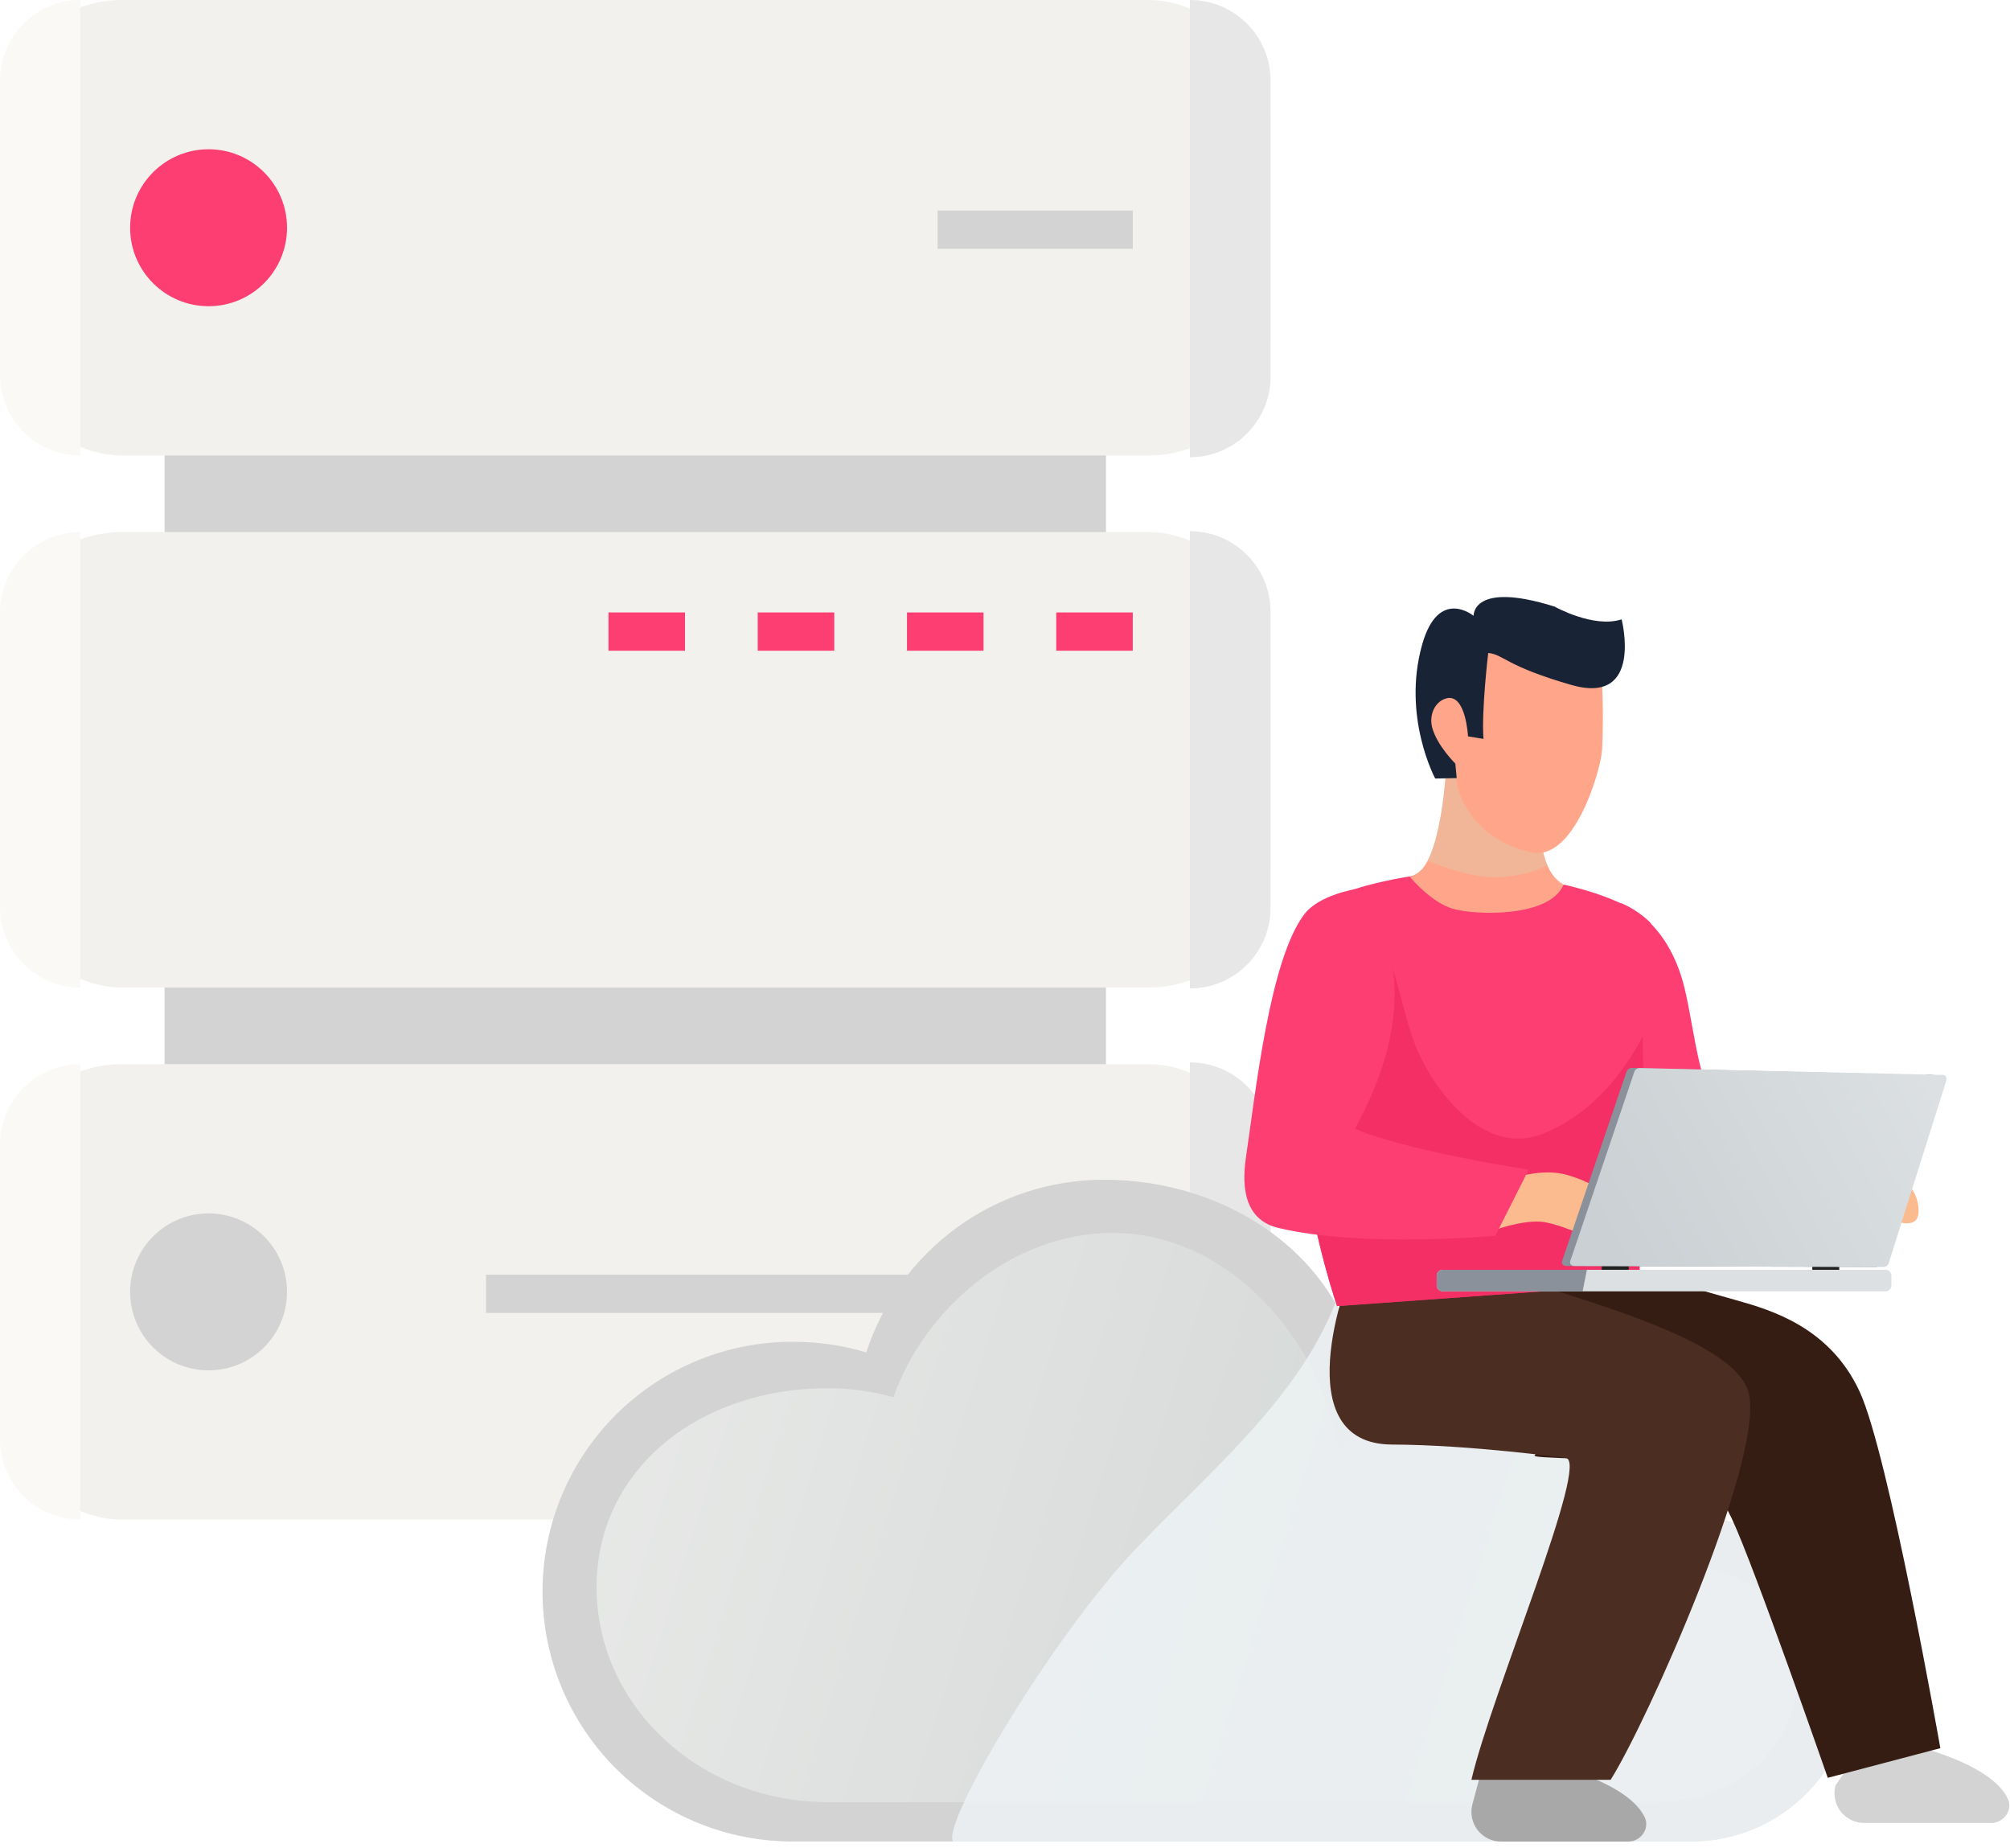 <svg width="247" height="227" viewBox="0 0 247 227" fill="none" xmlns="http://www.w3.org/2000/svg">
<rect x="20.222" y="35.272" width="115.687" height="127.915" fill="#D3D3D3"/>
<rect x="0" width="156.131" height="55.963" rx="15" fill="#F2F1ED"/>
<circle cx="25.63" cy="27.98" r="9.641" fill="#FD3E72"/>
<rect x="115.217" y="25.865" width="23.984" height="4.703" fill="#D3D3D3"/>
<rect y="130.737" width="156.131" height="55.963" rx="15" fill="#F2F1ED"/>
<circle cx="25.63" cy="158.718" r="9.641" fill="#D3D3D3"/>
<rect x="59.725" y="156.602" width="79.476" height="4.703" fill="#D3D3D3"/>
<rect y="65.368" width="156.131" height="55.963" rx="15" fill="#F2F1ED"/>
<rect x="129.796" y="75.244" width="9.405" height="4.703" fill="#FD3E72"/>
<rect x="111.455" y="75.244" width="9.405" height="4.703" fill="#FD3E72"/>
<rect x="93.114" y="75.244" width="9.405" height="4.703" fill="#FD3E72"/>
<rect x="74.773" y="75.244" width="9.405" height="4.703" fill="#FD3E72"/>
<path d="M0 9.876C0 4.422 4.422 0 9.876 0V55.963C4.422 55.963 0 51.541 0 46.087V9.876Z" fill="#FAF9F6"/>
<path d="M0 75.244C0 69.79 4.422 65.368 9.876 65.368V121.331C4.422 121.331 0 116.909 0 111.455V75.244Z" fill="#FAF9F6"/>
<path d="M0 140.612C0 135.158 4.422 130.736 9.876 130.736V186.699C4.422 186.699 0 182.277 0 176.823V140.612Z" fill="#FAF9F6"/>
<path d="M156.133 9.913C156.133 4.438 151.695 0 146.22 0V56.175C151.695 56.175 156.133 51.737 156.133 46.262V9.913Z" fill="#E7E7E7"/>
<path d="M156.133 75.175C156.133 69.7 151.695 65.262 146.22 65.262V121.437C151.695 121.437 156.133 116.998 156.133 111.523V75.175Z" fill="#E7E7E7"/>
<path d="M156.133 140.438C156.133 134.963 151.695 130.524 146.22 130.524V186.699C151.695 186.699 156.133 182.261 156.133 176.786V140.438Z" fill="#E7E7E7"/>
<path d="M97.669 164.859C100.645 164.861 103.604 165.297 106.455 166.152C108.457 159.987 112.36 154.614 117.604 150.803C122.848 146.992 129.163 144.939 135.646 144.938C151.334 144.938 165.134 154.741 167.305 169.288C170.477 165.885 175.434 164.245 181.818 164.245C184.716 164.226 187.584 164.84 190.22 166.045C192.856 167.249 195.197 169.015 197.08 171.219C198.962 173.423 200.341 176.011 201.119 178.803C201.897 181.595 202.055 184.523 201.583 187.383C204.324 186.48 207.228 186.182 210.094 186.511C212.961 186.84 215.722 187.788 218.186 189.288C220.651 190.789 222.76 192.807 224.368 195.202C225.977 197.598 227.046 200.314 227.501 203.163C227.957 206.013 227.789 208.927 227.008 211.705C226.227 214.482 224.852 217.057 222.978 219.252C221.104 221.446 218.777 223.207 216.156 224.414C213.535 225.62 210.683 226.243 207.797 226.24H97.669C93.613 226.28 89.588 225.516 85.829 223.991C82.069 222.467 78.649 220.212 75.766 217.358C72.884 214.504 70.595 211.106 69.033 207.362C67.472 203.618 66.668 199.601 66.668 195.545C66.668 191.488 67.472 187.471 69.033 183.727C70.595 179.983 72.884 176.585 75.766 173.731C78.649 170.877 82.069 168.622 85.829 167.098C89.588 165.573 93.613 164.809 97.669 164.849V164.859Z" fill="#D3D3D3"/>
<path d="M101.677 170.554C104.42 170.551 107.15 170.921 109.794 171.653C113.482 161.065 124.156 151.466 136.763 151.466C151.258 151.466 162.697 165.093 164.387 178.155C167.775 174.154 173.783 170.809 179.678 170.809C189.899 170.809 196.857 179.309 196.857 188.811C196.849 190.122 196.767 191.431 196.611 192.733C198.472 192.166 200.406 191.88 202.351 191.883C212.524 191.883 220.951 195.647 220.951 205.112C220.951 214.577 213.583 221.408 203.423 221.408H101.677C86.016 221.408 73.317 209.59 73.317 195.012C73.317 180.435 86.013 170.554 101.677 170.554Z" fill="url(#paint0_linear)"/>
<path style="mix-blend-mode:screen" opacity="0.55" d="M101.677 170.554C104.42 170.551 107.15 170.921 109.794 171.653C113.482 161.065 124.156 151.466 136.763 151.466C151.258 151.466 162.697 165.093 164.387 178.155C167.775 174.154 173.783 170.809 179.678 170.809C189.899 170.809 196.857 179.309 196.857 188.811C196.849 190.122 196.767 191.431 196.611 192.733C198.472 192.166 200.406 191.88 202.351 191.883C212.524 191.883 220.951 195.647 220.951 205.112C220.951 214.577 213.583 221.408 203.423 221.408H101.677C86.016 221.408 73.317 209.59 73.317 195.012C73.317 180.435 86.013 170.554 101.677 170.554Z" fill="url(#paint1_linear)"/>
<path style="mix-blend-mode:multiply" opacity="0.85" d="M207.797 186.385C205.686 186.387 203.588 186.725 201.583 187.387C202.055 184.527 201.897 181.599 201.119 178.807C200.341 176.015 198.963 173.426 197.08 171.222C195.198 169.019 192.856 167.253 190.22 166.048C187.584 164.844 184.717 164.23 181.818 164.249C175.443 164.249 170.489 165.894 167.308 169.276C166.817 166.047 165.721 162.939 164.078 160.117C159.406 172.035 148.259 181.148 139.537 190.328C129.356 201.047 115.653 223.972 117.122 226.261H207.797C213.084 226.261 218.154 224.161 221.893 220.423C225.631 216.685 227.731 211.614 227.731 206.328C227.731 201.041 225.631 195.971 221.893 192.232C218.154 188.494 213.084 186.394 207.797 186.394V186.385Z" fill="url(#paint2_linear)"/>
<path d="M182.219 216.885L180.941 221.663C180.796 222.203 180.777 222.77 180.886 223.319C180.995 223.868 181.229 224.385 181.569 224.829C181.91 225.273 182.349 225.632 182.851 225.879C183.353 226.126 183.906 226.254 184.466 226.253H200.087C201.635 226.253 202.78 224.644 202.106 223.251C201.259 221.499 198.8 219.247 192.343 217.246L182.219 216.885Z" fill="#A8A8A8"/>
<path d="M229.135 213.979L225.556 219.373C225.41 219.913 225.391 220.48 225.5 221.029C225.609 221.578 225.843 222.095 226.184 222.539C226.525 222.983 226.964 223.342 227.466 223.589C227.968 223.836 228.521 223.964 229.08 223.963H244.702C246.25 223.963 247.395 222.354 246.721 220.961C245.874 219.209 243.415 216.957 236.958 214.956L235.036 211.656L229.135 213.979Z" fill="#D3D3D3"/>
<path d="M207.272 180.76C209.983 181.598 211.577 183.947 212.822 186.591C215.584 192.465 224.606 218.42 224.606 218.42L238.44 214.777C238.44 214.777 232.101 178.702 228.528 170.985C224.885 163.092 217.709 160.967 213.401 159.753C194.826 154.441 196.159 154.975 177.459 154.465C177.35 154.58 177.231 154.68 177.122 154.799C177.122 154.799 164.136 173.256 185.728 177.478C192.449 178.793 184.86 178.853 191.693 179.13C198.87 179.421 203.277 179.546 207.272 180.76Z" fill="#351D14"/>
<path d="M180.816 218.663H197.925C202.427 211.52 216.573 179.731 214.949 171.386C213.778 165.366 198.678 160.8 183.536 156.262C175.407 153.834 169.32 154.641 162.784 154.462C162.675 154.577 166.776 154.677 166.667 154.796C165.192 157.41 158.064 177.424 171.054 177.475C180.816 177.512 192.361 179.127 192.361 179.127C195.576 179.13 183.245 208.196 180.816 218.663Z" fill="#4C2D22"/>
<path d="M229.101 142.511C226.994 141.904 224.566 142.417 223.142 142.815C223.537 144.557 223.986 146.287 224.308 148.048C224.923 147.955 225.547 147.929 226.169 147.972C229.38 148.261 235.561 152.274 235.755 149.025C235.959 145.547 232.547 143.476 229.101 142.511Z" fill="#FBBB8F"/>
<path d="M224.33 148.885C224.33 148.885 201.064 150.865 199.41 146.933C194.055 134.184 199.182 110.964 199.182 110.964C199.182 110.964 204.853 112.731 206.978 121.285C208.383 126.947 208.696 134.973 212.852 138.962C213.265 139.356 225.735 141.363 225.735 141.363L224.33 148.885Z" fill="#FD3E72"/>
<path d="M201.875 140.082C202.364 136.163 201.058 118.833 202.883 113.459C200.069 110.324 192.14 108.675 192.14 108.675C192.02 108.881 191.885 109.076 191.736 109.261C189.468 112.03 188.512 110.172 185.085 110.321C183.371 110.533 181.632 110.382 179.981 109.877C178.329 109.373 176.803 108.526 175.501 107.391C175.313 107.227 165.055 108.876 164.114 110.503C153.338 129.12 164.309 160.47 164.309 160.47L201.468 157.801C201.468 157.801 201.562 142.587 201.875 140.082Z" fill="#FD3E72"/>
<g style="mix-blend-mode:multiply" opacity="0.75">
<path d="M164.102 110.49C164.226 110.319 164.384 110.175 164.567 110.068C166.883 112.16 169.242 114.391 170.426 117.148C172.198 121.27 172.593 125.851 174.578 129.913C177.089 135.052 182.826 141.958 189.578 139.296C195.072 137.128 199.137 132.532 201.869 127.323C201.905 132.809 202.109 138.112 201.869 140.073C201.565 142.589 201.459 157.792 201.459 157.792L164.3 160.46C164.3 160.46 153.338 129.108 164.102 110.49Z" fill="#F02A60"/>
</g>
<path d="M192.133 108.675C188.633 106.75 189.201 99.695 189.07 96.562C187.517 98.194 185.427 99.213 183.184 99.431C181.345 99.589 179.329 90.609 177.72 89.908C178.057 93.087 177.274 104.847 174.411 107.096C174.062 107.371 173.669 107.584 173.249 107.728C174.587 109.273 176.491 110.991 178.409 111.607C181.138 112.488 190.512 112.761 192.133 108.675Z" fill="#FFA68A"/>
<g style="mix-blend-mode:multiply" opacity="0.55">
<path d="M189.149 100.722C189.231 102.628 189.453 104.668 190.142 106.268C188.964 106.954 187.206 107.534 184.571 107.755C181.584 108.01 177.398 106.62 175.446 105.721C175.446 105.697 175.465 105.67 175.477 105.645C176.084 104.461 176.545 102.81 176.897 100.995C177.526 98.007 177.831 94.961 177.808 91.909C177.808 91.867 177.808 91.818 177.808 91.775C178.907 93.375 179.092 94.744 180.34 96.569C180.361 96.635 180.376 96.702 180.4 96.769C181.466 99.805 184.228 100.81 187.191 100.779C187.868 100.773 188.512 100.758 189.149 100.722Z" fill="#E3C3A3"/>
</g>
<path d="M183.597 79.08C183.597 79.08 196.678 79.945 196.854 83.54C197.03 87.134 196.979 90.16 196.881 92.039C196.757 94.522 193.485 105.846 188.209 104.728C182.189 103.453 179.727 99.085 179.165 96.836C178.935 95.925 178.962 95.621 178.862 94.31C178.862 94.31 176.546 93.269 175.72 91.18C175.192 89.838 174.606 86.399 174.621 85.816C174.77 80.716 179.973 79.129 183.597 79.08Z" fill="#FFA68A"/>
<path d="M179.007 95.594L176.366 95.649C176.366 95.649 172.268 88.06 174.76 79.199C176.761 72.092 181.084 75.659 181.084 75.659C181.084 75.659 180.862 71.339 191.023 74.521C191.023 74.521 195.834 77.219 199.274 76.093C199.274 76.093 202.006 86.718 193.09 84.15C184.951 81.803 184.824 80.425 182.881 80.222C182.881 80.222 182.028 87.374 182.301 90.777L180.398 90.473C180.398 90.473 180.14 85.246 177.793 85.789C176.357 86.123 175.58 87.811 175.993 89.377C176.579 91.593 178.84 93.815 178.84 93.815L179.007 95.594Z" fill="#182335"/>
<path d="M182.264 151.617C182.264 151.617 186.566 149.857 189.407 150.1C192.804 150.403 199.343 154.653 199.546 151.214C199.765 147.571 196.155 145.367 192.51 144.335C189.85 143.579 186.675 144.487 185.446 144.86L182.264 151.617Z" fill="#FBBB8F"/>
<path d="M157.093 150.864C153.146 149.926 152.509 146.232 153.104 142.225C154.303 134.141 156.033 117.815 160.32 112.275C162.117 109.953 166.54 109.239 166.54 109.239C166.54 109.239 177.435 118.741 166.506 138.667C166.506 138.667 171.035 140.992 187.847 143.709L183.755 151.824C183.755 151.824 167.441 153.329 157.093 150.864Z" fill="#FD3E72"/>
<path d="M226.017 154.089H222.706V156.314H226.017V154.089Z" fill="#212121"/>
<path d="M200.145 154.089H196.833V156.314H200.145V154.089Z" fill="#212121"/>
<path d="M200.5 131.202L236.454 132.092C236.981 131.971 237.532 132.011 238.036 132.207C238.409 132.374 238.23 133.014 238.187 133.212L231.154 155.181C231.113 155.323 231.025 155.448 230.905 155.534C230.785 155.621 230.64 155.666 230.492 155.661L192.495 155.539C192.1 155.539 191.851 155.26 191.96 154.932L199.896 131.609C199.949 131.492 200.034 131.392 200.14 131.321C200.247 131.249 200.371 131.208 200.5 131.202Z" fill="#8B919A"/>
<path d="M202.607 131.977L238.503 133.127L231.655 153.563L195.036 154.079L202.607 131.977Z" fill="#212121"/>
<path d="M201.44 131.218L238.615 132.059C239.241 132.013 239.222 132.517 239.159 132.811L232.101 155.178C232.06 155.32 231.973 155.445 231.854 155.532C231.735 155.618 231.59 155.663 231.442 155.658L193.496 155.537C193.101 155.537 192.853 155.257 192.962 154.929L200.855 131.622C200.907 131.508 200.989 131.41 201.092 131.339C201.195 131.268 201.316 131.226 201.44 131.218Z" fill="url(#paint3_linear)"/>
<path d="M177.231 158.651H231.746C231.941 158.635 232.122 158.542 232.25 158.393C232.378 158.244 232.442 158.051 232.429 157.856V156.802C232.442 156.606 232.378 156.413 232.25 156.265C232.122 156.116 231.941 156.023 231.746 156.007H177.231C177.036 156.023 176.854 156.116 176.727 156.265C176.599 156.413 176.535 156.606 176.548 156.802V157.856C176.535 158.051 176.599 158.244 176.727 158.393C176.854 158.542 177.036 158.635 177.231 158.651Z" fill="url(#paint4_linear)"/>
<path d="M177.231 156.007H195.005L194.48 158.651H177.231C177.036 158.635 176.854 158.542 176.727 158.393C176.599 158.244 176.535 158.051 176.548 157.856V156.802C176.535 156.606 176.599 156.413 176.727 156.265C176.854 156.116 177.036 156.023 177.231 156.007Z" fill="#8B919A"/>
<defs>
<linearGradient id="paint0_linear" x1="219.108" y1="217.983" x2="78.499" y2="173.833" gradientUnits="userSpaceOnUse">
<stop stop-color="#C1C6C9"/>
<stop offset="0.21" stop-color="#BFC4C7"/>
<stop offset="0.29" stop-color="#B8BEC2"/>
<stop offset="0.34" stop-color="#AFB7BB"/>
<stop offset="1" stop-color="#D8DCDF"/>
</linearGradient>
<linearGradient id="paint1_linear" x1="114277" y1="44887.6" x2="166472" y2="10293" gradientUnits="userSpaceOnUse">
<stop stop-color="#F2F1ED"/>
<stop offset="1" stop-color="#D8DCDF"/>
</linearGradient>
<linearGradient id="paint2_linear" x1="14581.2" y1="44796.2" x2="60766.6" y2="20521.7" gradientUnits="userSpaceOnUse">
<stop stop-color="#F2F6F9"/>
<stop offset="1" stop-color="#D8DCDF"/>
</linearGradient>
<linearGradient id="paint3_linear" x1="237.377" y1="132.472" x2="197.81" y2="153.22" gradientUnits="userSpaceOnUse">
<stop stop-color="#DCE0E2"/>
<stop offset="1" stop-color="#CAD0D3"/>
</linearGradient>
<linearGradient id="paint4_linear" x1="26274.4" y1="1318.9" x2="36561.5" y2="1318.9" gradientUnits="userSpaceOnUse">
<stop stop-color="#DCE0E2"/>
<stop offset="1" stop-color="#CAD0D3"/>
</linearGradient>
</defs>
</svg>
